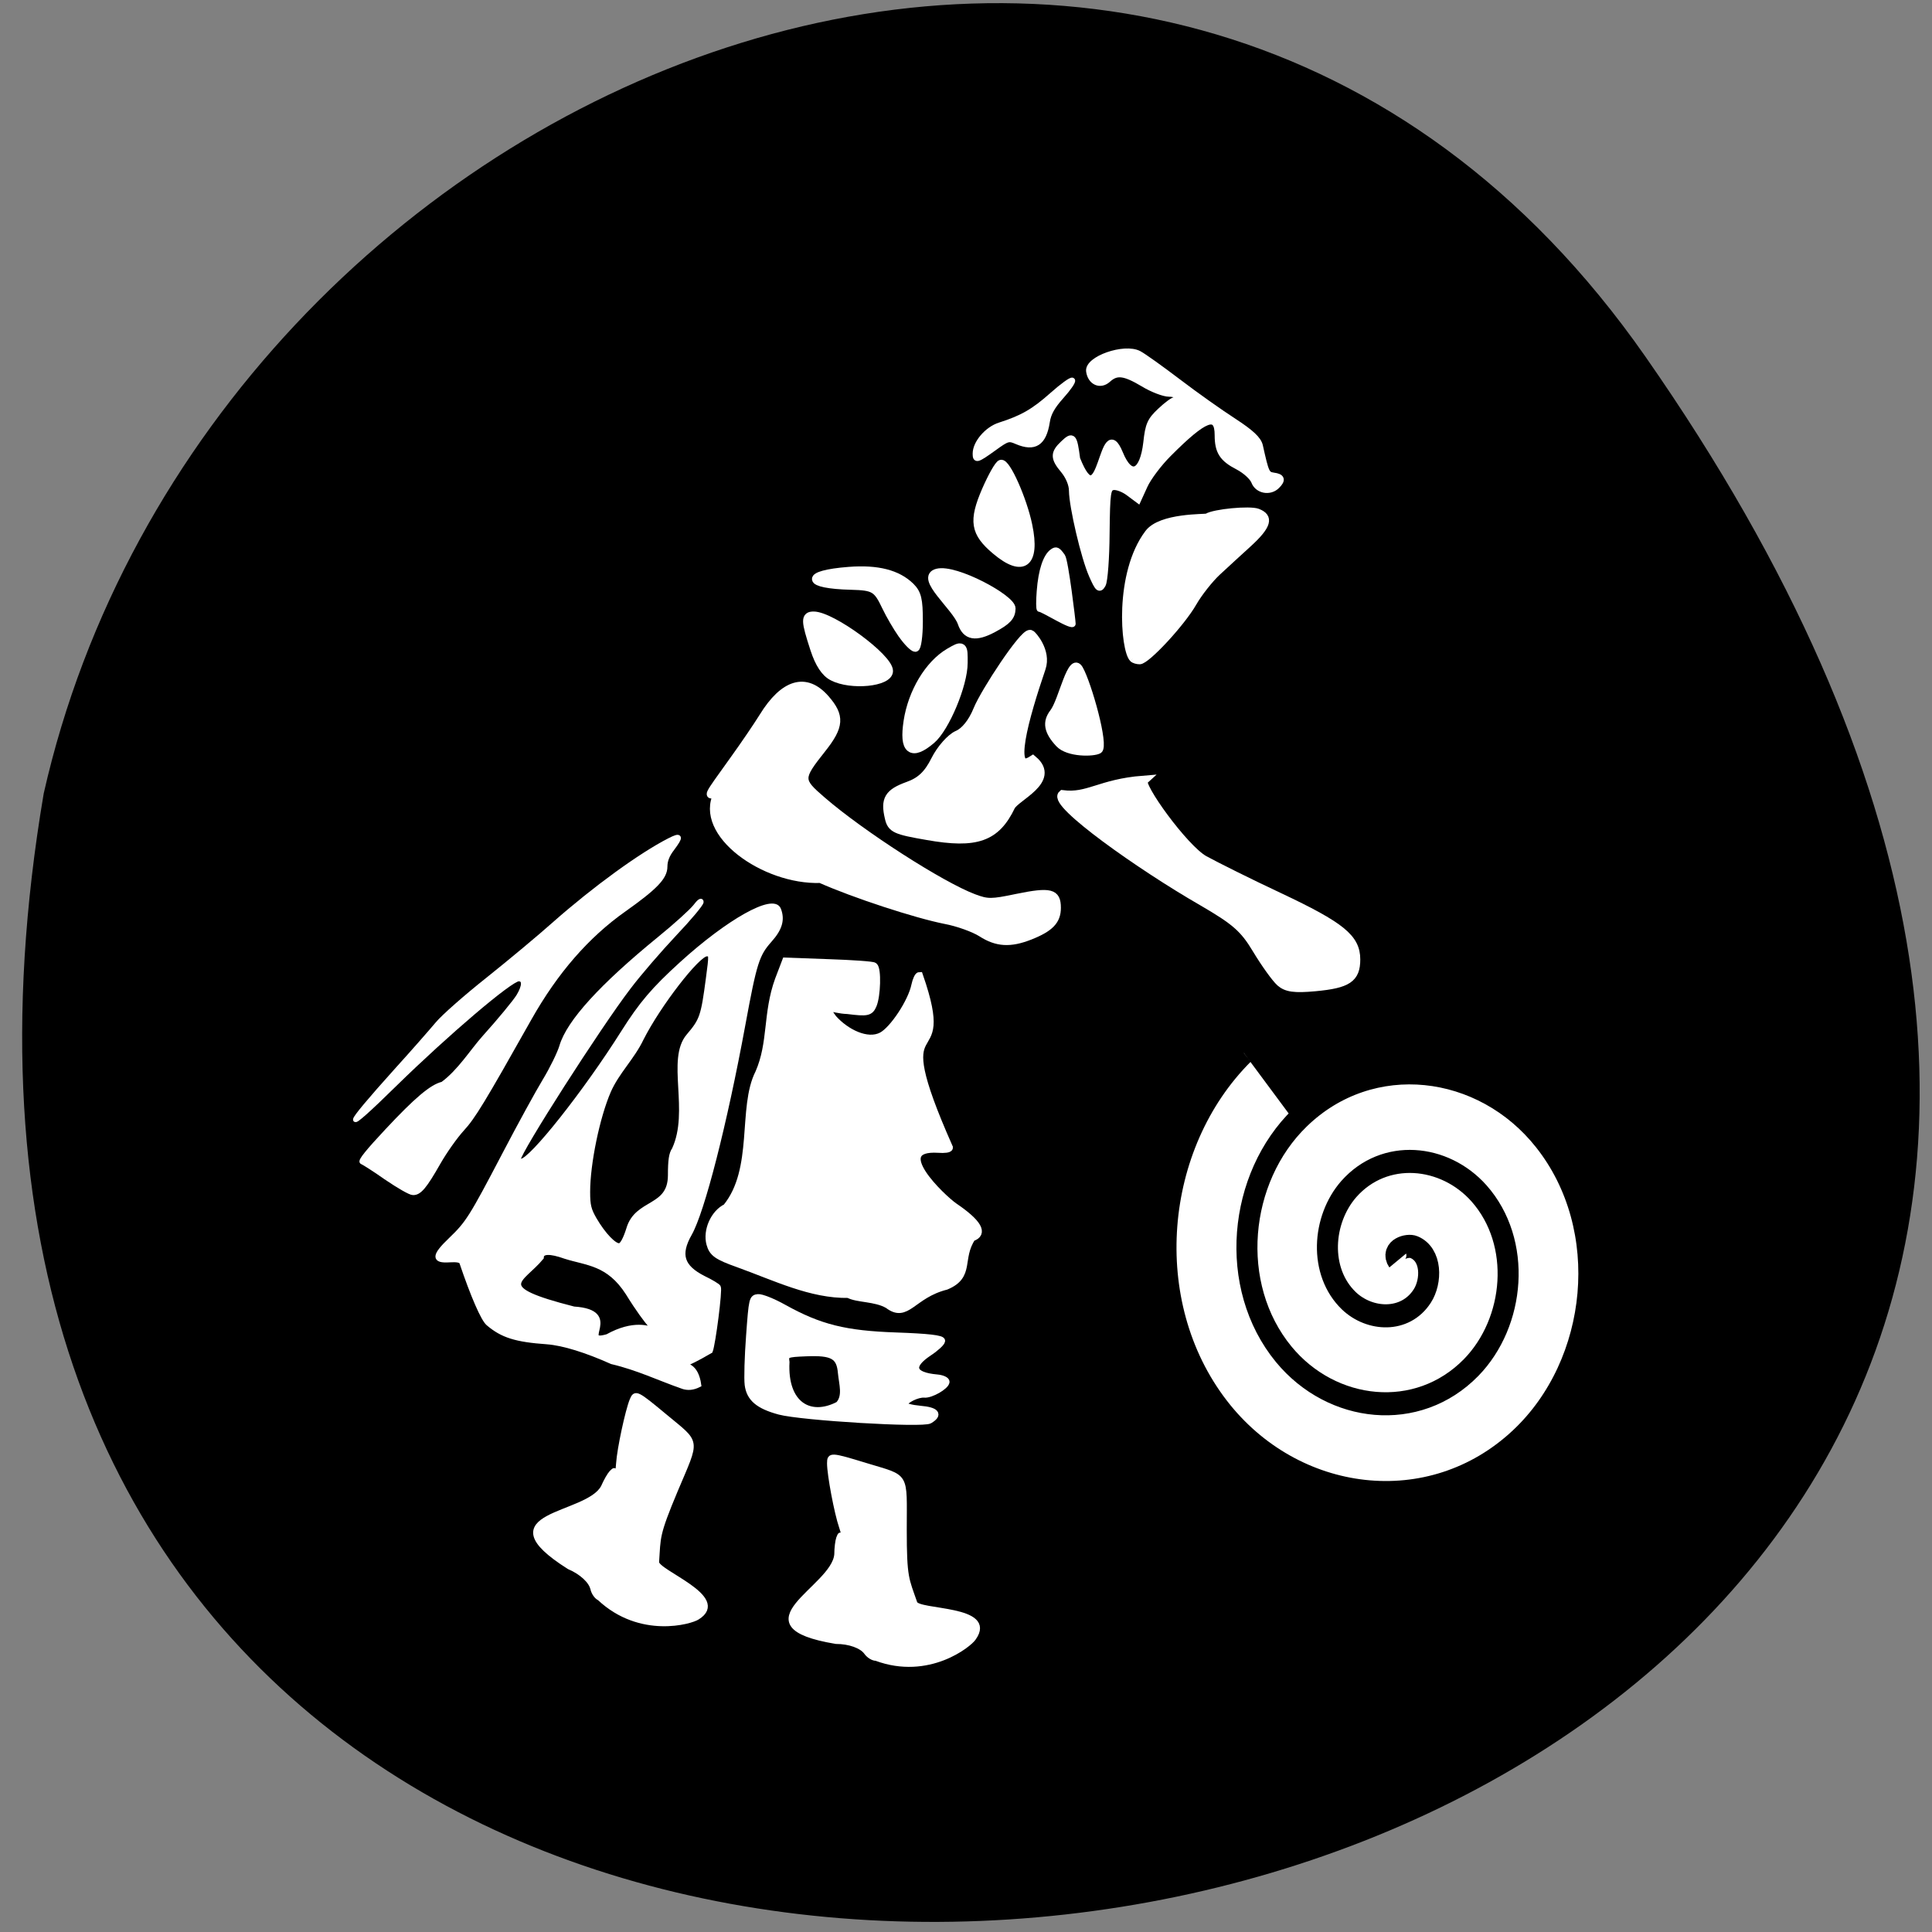 <svg xmlns="http://www.w3.org/2000/svg" viewBox="0 0 48 48"><rect x="0" y="0" width="48" height="48" fill="#808080" stroke="none"/><path d="m 40.879 8.859 c 29.633 42.45 -47.43 55.969 -39.793 10.855 c 4.055 -17.941 27.922 -27.863 39.793 -10.855"/><g fill="#fff"><g stroke="#fff"><g transform="matrix(0.164 0 0 0.164 3.452 3.832)"><path d="m 150.53 76.44 c -1.336 -1.334 -2.315 -12.907 2.339 -19.07 c 1.933 -2.572 8.687 -2.31 8.926 -2.453 c 1.122 -0.691 6.468 -1.191 7.685 -0.738 c 1.981 0.762 1.599 2.119 -1.336 4.81 c -1.456 1.31 -3.58 3.286 -4.749 4.358 c -1.146 1.072 -2.792 3.143 -3.651 4.644 c -1.742 3.048 -7.06 8.787 -8.138 8.787 c -0.406 0 -0.883 -0.143 -1.074 -0.333" stroke-width="0.982"/><path d="m 127.62 118.02 c -1.122 -0.714 -3.556 -1.596 -5.465 -1.953 c -4.463 -0.881 -13.842 -3.953 -18.925 -6.215 c -8.52 0.286 -18.687 -6.977 -15.632 -12.978 c -1.599 0.381 -1.766 0.738 2.434 -5.12 c 1.599 -2.215 3.604 -5.168 4.463 -6.549 c 3.174 -5.168 6.563 -6.168 9.546 -2.762 c 2.339 2.667 2.243 4.215 -0.525 7.692 c -3.508 4.429 -3.508 4.691 0 7.716 c 5.942 5.144 18.02 12.907 22.959 14.764 c 2.1 0.786 2.649 0.786 6.515 -0.024 c 5.107 -1.048 6.133 -0.786 6.133 1.572 c 0 1.977 -1.074 3.096 -4.153 4.31 c -2.983 1.167 -5.01 1.048 -7.351 -0.452" stroke-width="1.09"/><path d="m 113.73 100.49 c -0.644 -2.715 -0.095 -3.643 2.792 -4.691 c 1.957 -0.691 3.103 -1.786 4.2 -3.977 c 0.835 -1.667 2.339 -3.358 3.341 -3.786 c 1.122 -0.476 2.291 -1.905 3.079 -3.858 c 1.098 -2.691 6.969 -11.621 7.899 -11.383 c 0.167 0.048 2.458 2.5 1.575 5.05 c -2.53 7.43 -5.131 16.527 -1.217 14 c 3.484 2.953 -2.625 5.406 -3.389 6.906 c -2.243 4.667 -5.155 5.715 -12.553 4.406 c -4.821 -0.833 -5.37 -1.072 -5.728 -2.667" stroke-width="1.485"/><path d="m 144.39 63.748 c -1.193 -2.691 -2.983 -10.359 -3.01 -12.764 c 0 -0.976 -0.525 -2.191 -1.265 -3.096 c -1.575 -1.857 -1.575 -2.619 -0.048 -4.048 c 1.408 -1.334 1.575 -1.143 2.029 2.31 c 3.795 9.573 3.723 -7.525 6.491 -0.833 c 1.575 3.882 3.508 3.096 4.057 -1.643 c 0.286 -2.667 0.573 -3.334 2.1 -4.763 c 0.955 -0.905 1.957 -1.643 2.219 -1.643 c 0.263 0 0.453 -0.238 0.453 -0.5 c 0 -0.286 -0.621 -0.524 -1.36 -0.524 c -0.764 0 -2.53 -0.667 -3.89 -1.5 c -2.888 -1.715 -4.057 -1.857 -5.394 -0.643 c -1.122 1.024 -2.554 0.405 -2.792 -1.214 c -0.286 -1.81 5.298 -3.786 7.494 -2.619 c 0.644 0.333 3.341 2.262 5.942 4.239 c 2.625 2 6.42 4.691 8.424 5.977 c 2.625 1.715 3.699 2.715 3.938 3.691 c 0.931 4.191 1.026 4.382 2.1 4.548 c 1.241 0.167 1.384 0.595 0.501 1.476 c -1.05 1.072 -2.888 0.714 -3.389 -0.619 c -0.263 -0.691 -1.384 -1.691 -2.482 -2.262 c -2.363 -1.214 -3.055 -2.286 -3.055 -4.763 c 0 -3.477 -2 -2.715 -7.518 2.834 c -1.456 1.453 -3.079 3.62 -3.604 4.787 l -0.978 2.143 l -1.408 -1.048 c -0.788 -0.595 -1.861 -0.976 -2.363 -0.881 c -0.859 0.167 -0.955 0.762 -1.026 7.02 c -0.024 3.763 -0.286 7.239 -0.573 7.763 c -0.477 0.833 -0.668 0.667 -1.599 -1.429" stroke-width="0.982"/><path d="m 115.61 72.77 c -0.788 -1.119 -1.885 -3 -2.458 -4.215 c -1.336 -2.81 -1.766 -3.072 -5.274 -3.167 c -6.945 -0.167 -7.16 -1.762 -0.31 -2.286 c 4.343 -0.333 7.351 0.452 9.331 2.381 c 1.05 1.048 1.265 1.953 1.265 5.287 c 0 2.215 -0.263 4.02 -0.549 4.02 c -0.31 0 -1.217 -0.905 -2 -2.024" stroke-width="1.184"/><path d="m 105.09 79.11 c -1.098 -0.548 -2.029 -1.953 -2.745 -4.167 c -1.408 -4.31 -1.432 -5.02 -0.143 -5.02 c 2.745 0 11.384 6.358 11.384 8.359 c 0 1.715 -5.704 2.286 -8.496 0.833" stroke-width="1.297"/><path d="m 124.63 70.988 c -0.811 -2.381 -6.491 -6.882 -3.699 -7.597 c 2.745 -0.714 11.288 3.929 11.264 5.429 c -0.024 1.214 -0.644 1.881 -2.768 3.02 c -2.673 1.429 -4.105 1.191 -4.797 -0.857" stroke-width="1.213"/><path d="m 113.46 174.31 c -1.885 -1.095 -4.63 -0.857 -5.966 -1.596 c -5.68 0.095 -11.07 -2.596 -16.754 -4.644 c -3.15 -1.119 -3.842 -1.619 -4.224 -3 c -0.549 -2 0.621 -4.644 2.458 -5.525 c 4.725 -5.787 2.243 -15.1 4.94 -20.384 c 2 -4.572 1.122 -8.978 2.983 -14.1 l 1.074 -2.81 l 6.515 0.238 c 3.58 0.119 6.682 0.333 6.873 0.5 c 0.573 0.429 0.453 4.501 -0.143 5.906 c -0.477 1.095 -0.859 1.191 -3.866 0.81 c -2.41 -0.071 -4.057 -1.334 -2.172 1.214 c 1.933 2.167 5.155 3.763 7.327 2.643 c 1.742 -0.905 4.558 -5.168 5.059 -7.668 c 0.167 -0.786 0.477 -1.453 0.668 -1.453 c 5.513 15.86 -5.704 2.977 4.534 26.05 c 0 0.214 -0.74 0.31 -1.647 0.238 c -7.756 -0.476 0.597 7.43 2.387 8.668 c 3.651 2.477 4.582 4.12 2.697 4.739 c -2.1 3.167 -0.095 5.739 -3.914 7.335 c -5.179 1.31 -5.942 5.072 -8.83 2.834" stroke-width="1.096"/><path d="m 97.02 190.48 c -3.174 -0.857 -4.534 -2 -4.797 -4.072 c -0.119 -0.929 -0.024 -4.263 0.215 -7.43 c 0.406 -5.596 0.453 -5.739 1.36 -5.834 c 0.501 -0.048 2.267 0.643 3.914 1.572 c 5.441 3.02 9.284 3.977 17.04 4.239 c 4.725 0.167 6.945 0.405 6.921 0.81 c -0.024 0.31 -0.931 1.143 -1.981 1.834 c -2.983 1.977 -2.53 3.382 1.193 3.715 c 0.835 0.071 1.48 0.381 1.456 0.667 c -0.072 0.714 -2.363 2.024 -3.365 1.929 c -1.026 -0.095 -2.959 0.881 -3.01 1.476 c -0.024 0.262 1.05 0.548 2.363 0.667 c 2.482 0.214 3.01 0.857 1.456 1.786 c -1.05 0.643 -19.307 -0.452 -22.768 -1.357 m 8.95 -1.072 c 1.169 -1.262 0.549 -3.072 0.382 -4.787 c -0.215 -2.548 -1.265 -3.143 -5.274 -2.977 c -3.01 0.119 -3.15 0.191 -2.983 1.334 c -0.334 6.43 3.556 8.692 7.876 6.43" stroke-width="0.921"/><path d="m 138.5 84.54 c 1.36 -1.738 2.673 -8.835 4.01 -6.573 c 1.289 2.262 3.938 11.692 2.912 12.312 c -0.811 0.476 -4.654 0.548 -6.06 -0.953 c -1.766 -1.881 -2 -3.31 -0.859 -4.787" stroke-width="1.046"/></g><g transform="scale(0.188)"><path d="m 169.21 129.77 c -0.583 -0.521 -1.979 -2.458 -3.083 -4.292 c -1.708 -2.854 -2.833 -3.813 -7.271 -6.396 c -8.146 -4.688 -19.729 -12.917 -18.438 -14.06 c 3.417 0.438 4.917 -1.458 10.688 -1.917 c -0.729 0.646 5.333 9.06 8.02 10.563 c 1.521 0.833 5.979 3.063 9.938 4.917 c 8.167 3.854 10.1 5.438 10.1 8.208 c 0 2.479 -1.083 3.208 -5.375 3.604 c -2.729 0.25 -3.75 0.104 -4.583 -0.625" stroke-width="1.201"/><path d="m 51.1 155.67 c -1.542 -1.083 -3 -2.02 -3.25 -2.104 c -0.292 -0.104 0.813 -1.458 3.292 -4.104 c 3.875 -4.146 5.917 -5.875 7.354 -6.208 c 2.25 -1.646 3.896 -4.333 5.479 -6.104 c 2.083 -2.313 4.125 -4.792 4.563 -5.521 c 0.813 -1.354 0.813 -2.25 0 -2.25 c -1.063 0 -9.479 7.167 -16.354 13.896 c -7.04 6.917 -6.958 6.146 0.167 -1.771 c 2.25 -2.479 4.688 -5.271 5.458 -6.188 c 0.75 -0.917 3.75 -3.563 6.667 -5.875 c 2.896 -2.313 6.875 -5.625 8.833 -7.375 c 5.292 -4.667 11.375 -9.08 15.13 -11 c 1.542 -0.792 1.625 -0.563 0.396 1.083 c -0.646 0.833 -0.938 1.583 -0.938 2.375 c 0 1.417 -1.292 2.75 -5.438 5.688 c -4.896 3.458 -9.02 8.208 -12.5 14.375 c -6.167 10.958 -7.417 13.02 -8.896 14.625 c -0.896 0.979 -2.292 2.958 -3.125 4.417 c -1.813 3.188 -2.521 4.04 -3.375 4 c -0.354 0 -1.896 -0.896 -3.458 -1.958" stroke-width="0.608"/><path d="m 90.23 183.25 c -3.167 -1.104 -5.917 -2.458 -9.375 -3.271 c -3.354 -1.5 -6.375 -2.458 -8.563 -2.625 c -4.125 -0.292 -5.917 -0.854 -7.792 -2.458 c -0.667 -0.583 -2 -3.625 -3.5 -8.06 c -0.104 -0.271 -0.604 -0.375 -1.583 -0.313 c -2.146 0.146 -2.104 -0.563 0.146 -2.708 c 2.25 -2.167 2.688 -2.833 7.125 -11.313 c 1.958 -3.75 4.354 -8.125 5.313 -9.708 c 0.958 -1.583 1.938 -3.604 2.208 -4.5 c 0.938 -3.229 5.292 -8 12.979 -14.271 c 2.104 -1.708 4.188 -3.604 4.667 -4.208 c 0.5 -0.667 0.833 -0.917 0.833 -0.625 c 0 0.271 -1.583 2.167 -3.542 4.229 c -1.938 2.063 -4.688 5.229 -6.083 7.083 c -3.938 5.146 -14.563 21.75 -14.563 22.75 c 0 0.083 0.188 0.167 0.396 0.167 c 1.271 0 8.479 -9.08 13.479 -17.02 c 2.354 -3.729 4 -5.667 7.688 -9.02 c 6.208 -5.646 12.146 -8.979 12.854 -7.188 c 0.521 1.354 0.167 2.542 -1.167 4.04 c -1.688 1.896 -2.02 2.896 -3.542 11.167 c -2.438 13.229 -5.375 24.667 -7.06 27.646 c -1.563 2.75 -1.042 4.396 1.833 5.854 c 1 0.479 1.896 1.021 1.979 1.188 c 0.229 0.354 -0.688 7.479 -1.063 8.458 c -7.438 4.354 -2.25 -0.833 -1.521 4.479 c -0.771 0.396 -1.479 0.458 -2.146 0.229 m -9.958 -6.646 c 6.979 -3.875 8.375 3.479 2.688 -5.729 c -2.563 -3.979 -5.354 -3.896 -8.25 -4.813 c -2.042 -0.729 -3.146 -0.688 -3.146 0.125 c -2.625 3.188 -6.792 3.958 4.271 6.771 c 6.417 0.417 0.542 4.771 4.438 3.646 m 2.792 -14.208 c 1.104 -3.75 5.479 -2.646 5.5 -7.06 c 0 -2.02 0.125 -2.875 0.521 -3.438 c 2.354 -5.083 -0.75 -11.896 1.896 -15 c 1.771 -2.083 1.938 -2.563 2.604 -7.625 c 0.417 -3.125 0.417 -3.188 -0.188 -3.188 c -1.188 0 -6.375 6.708 -8.625 11.167 c -1.188 2.5 -3.229 4.417 -4.333 6.938 c -1.479 3.417 -2.75 9.563 -2.75 13.313 c 0 1.792 0.146 2.375 0.896 3.667 c 1.167 2 2.646 3.542 3.292 3.417 c 0.333 -0.063 0.75 -0.813 1.188 -2.188" stroke-width="0.597"/><path d="m 131.56 72.75 c -2.792 -2.354 -3.042 -3.896 -1.271 -7.979 c 0.792 -1.812 1.667 -3.375 1.979 -3.479 c 0.708 -0.25 2.917 4.688 3.625 8.125 c 1.063 5.063 -0.688 6.417 -4.333 3.333" stroke-width="1.052"/><path d="m 128.9 59.938 c 0 -1.396 1.563 -3.229 3.229 -3.75 c 3 -0.958 4.5 -1.833 6.938 -4 c 1.333 -1.188 2.521 -2.042 2.646 -1.917 c 0.125 0.125 -0.521 1.063 -1.438 2.083 c -1.208 1.354 -1.729 2.271 -1.896 3.396 c -0.438 2.813 -1.646 3.604 -4 2.604 c -1.083 -0.479 -1.25 -0.417 -3.063 0.896 c -2.208 1.583 -2.417 1.646 -2.417 0.688" stroke-width="0.718"/><path d="m 137.35 78.1 c 0.208 -2.729 0.833 -4.604 1.729 -5.229 c 0.5 -0.354 0.729 -0.25 1.354 0.646 c 0.417 0.604 1.375 8.542 1.375 8.917 c 0 0.646 -3.958 -1.917 -4.438 -1.917 c -0.125 0 -0.125 -1.083 -0.021 -2.417" stroke-width="0.685"/><path d="m 120.08 95.35 c 0.583 -3.813 2.771 -7.479 5.438 -9.04 c 1.688 -0.979 1.708 -0.958 1.688 1.292 c 0 2.854 -2.396 8.542 -4.208 10.08 c -2.542 2.146 -3.479 1.396 -2.917 -2.333" stroke-width="1.346"/><g stroke-width="0.618"><path d="m 114.48 218.38 c -0.604 -0.854 -2.229 -1.438 -4 -1.438 c -13.271 -2.208 -0.271 -7.02 0.083 -11.521 c 0 -0.833 0.125 -1.792 0.25 -2.146 c 0.229 -0.583 0.25 -0.583 0.458 -0.021 c 0.813 1.271 -0.021 -1.292 -0.083 -1.479 c -0.625 -1.813 -1.583 -6.875 -1.583 -8.396 c 0 -1.167 0.208 -1.146 4.771 0.25 c 5.646 1.729 5.146 0.917 5.146 8.5 c 0 6.458 0.292 6.521 1.396 9.708 c 0.417 1.271 10.667 0.563 7.771 4.646 c -0.542 0.854 -5.958 5.271 -12.917 2.688 c -0.417 0 -0.979 -0.354 -1.292 -0.792"/><path d="m 78.33 209.98 c -0.208 -1.021 -1.5 -2.208 -3.125 -2.896 c -11.375 -7.188 2.458 -6.563 4.521 -10.583 c 0.333 -0.771 0.813 -1.604 1.063 -1.875 c 0.438 -0.438 0.458 -0.438 0.438 0.146 c 0.25 1.5 0.5 -1.188 0.5 -1.375 c 0.125 -1.917 1.208 -6.958 1.792 -8.375 c 0.438 -1.063 0.625 -0.958 4.313 2.104 c 4.521 3.771 4.375 2.854 1.438 9.833 c -2.5 5.958 -2.25 6.125 -2.479 9.479 c -0.083 1.333 9.604 4.688 5.375 7.313 c -0.833 0.563 -7.542 2.542 -12.958 -2.542 c -0.375 -0.167 -0.75 -0.708 -0.875 -1.229"/></g></g></g><path d="m 181.73 166.13 c 1.117 1.48 -1.45 2.241 -2.448 1.849 c -2.757 -1.023 -2.709 -4.743 -1.26 -6.767 c 2.59 -3.655 7.961 -3.373 11.1 -0.653 c 4.611 4.03 4.064 11.227 0.024 15.427 c -5.395 5.57 -14.497 4.765 -19.726 -0.587 c -6.583 -6.767 -5.49 -17.798 1.188 -24.04 c 8.128 -7.572 21.1 -6.223 28.376 1.806 c 8.556 9.465 6.94 24.391 -2.424 32.659 c -10.813 9.574 -27.687 7.681 -36.979 -3.02 c -10.576 -12.141 -8.413 -30.984 3.636 -41.3 c 13.499 -11.576 34.27 -9.139 45.606 4.243 c 12.239 14.448 10.05 36.467 -3.779 49.02" transform="matrix(-0.164 0 0 -0.18 64.53 61.22)" stroke="#000" stroke-width="3.183"/></g></svg>